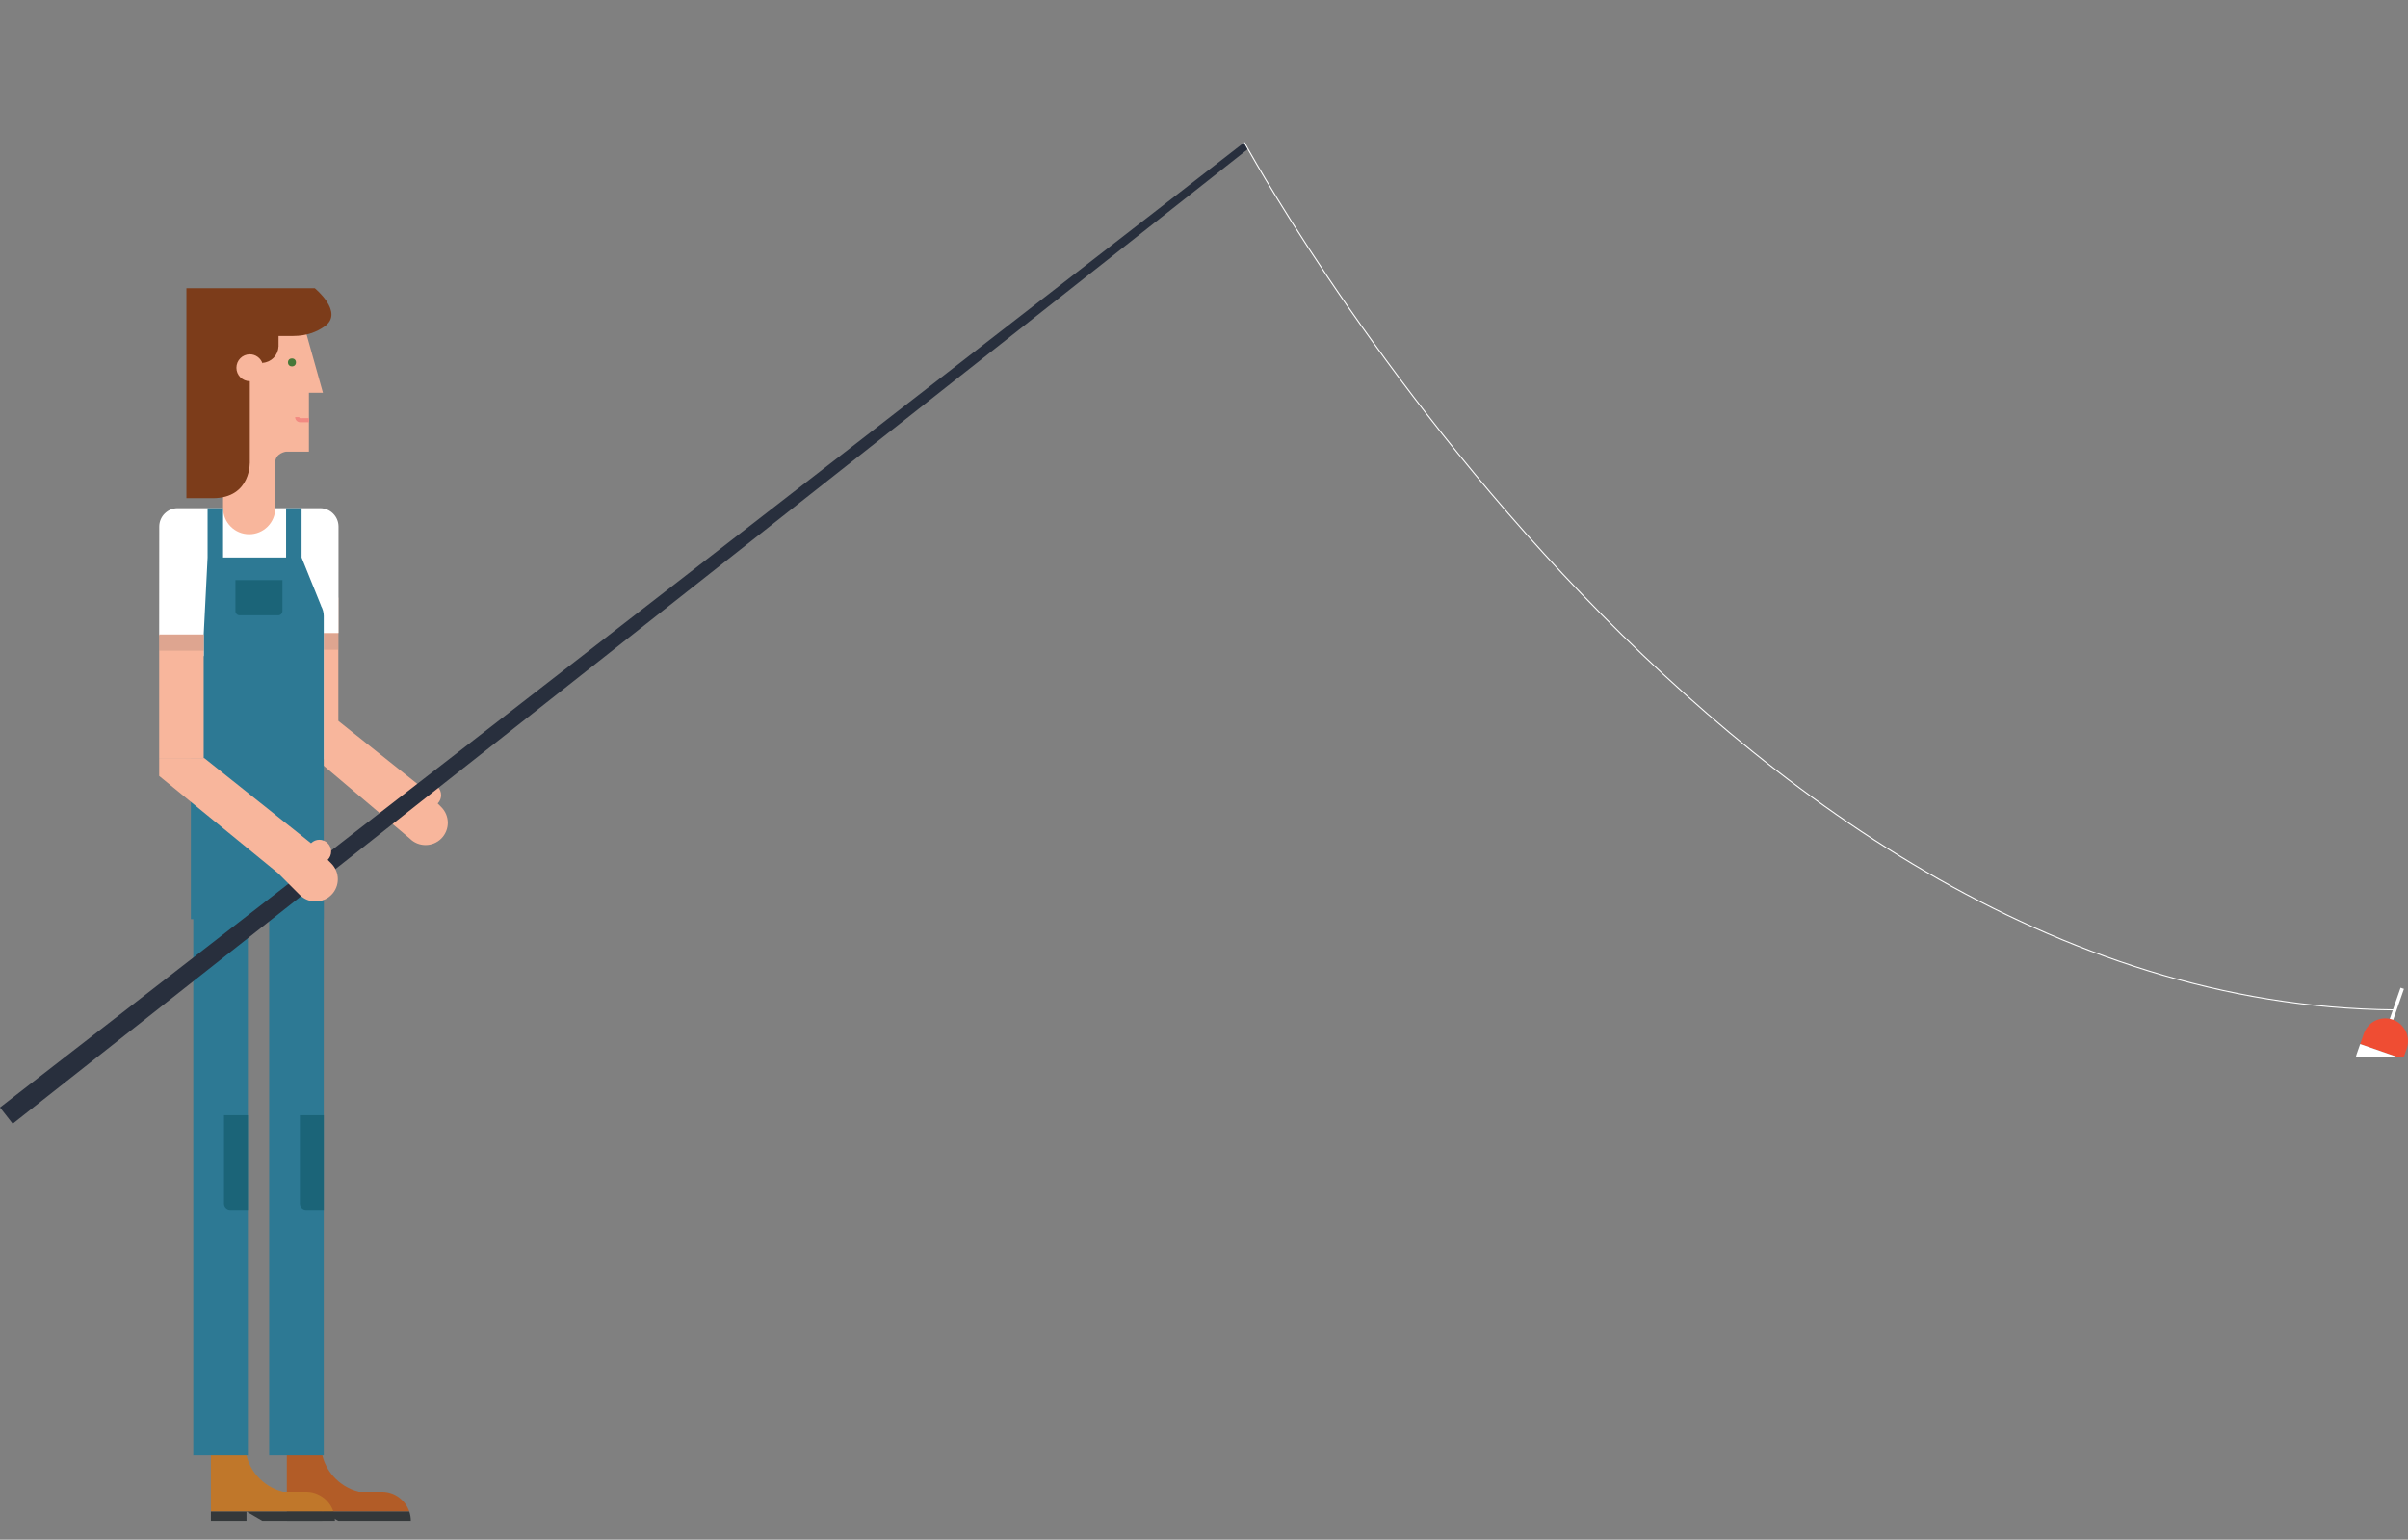 <?xml version="1.0" encoding="utf-8"?>
<!-- Generator: Adobe Illustrator 16.0.0, SVG Export Plug-In . SVG Version: 6.00 Build 0)  -->
<!DOCTYPE svg PUBLIC "-//W3C//DTD SVG 1.1//EN" "http://www.w3.org/Graphics/SVG/1.1/DTD/svg11.dtd">
<svg version="1.1" id="Layer_1" xmlns="http://www.w3.org/2000/svg" xmlns:xlink="http://www.w3.org/1999/xlink" x="0px" y="0px"
	 width="328.125px" height="209.826px" viewBox="-11.875 95.156 328.125 209.826"
	 enable-background="new -11.875 95.156 328.125 209.826" xml:space="preserve">
<rect x="-11.875" y="95.156" width="328.125" height="209.826" fill="#808080" stroke="none"/>
<g>
	<g>
		<rect x="28.169" y="176.61" fill="#F8B69C" width="6.062" height="16.826"/>
		<path fill="#F8B69C" d="M48.254,205.139c-0.029-0.029-0.488-0.488-0.488-0.488c0.626-0.627,0.625-1.643,0.001-2.266
			c-0.626-0.627-1.642-0.629-2.269,0v0.002l-14.563-11.613h-0.07l-6.062-0.002v2.447c0,0,19.133,16.184,19.162,16.213
			c1.188,1.186,3.107,1.186,4.293,0C49.441,208.247,49.441,206.329,48.254,205.139z"/>
	</g>
	<g>
		<g>
			<path fill="#F8B69C" d="M28.969,137.403l3.162,11.278h-1.91v8.019h-3.108c0,0-1.481,0.188-1.481,1.482c0,0.559,0,5.146,0,7.371
				v2.6h-7.111v-1.67v-29.314h10.263L28.969,137.403z"/>
			<circle fill="#477838" cx="27.911" cy="144.548" r="0.545"/>
			<path fill="#F28A82" d="M29.039,152.141c-0.078,0-0.144-0.062-0.144-0.143h-0.557c0,0.385,0.314,0.699,0.7,0.699h1.192v-0.559
				L29.039,152.141L29.039,152.141z"/>
			<path fill="#7C3C1A" d="M13.526,134.433v28.618c0,0,1.792,0,3.561,0c5.366,0,5.08-5.078,5.08-5.078v-10.863
				c-1.01-0.002-1.828-0.821-1.828-1.833c0-1.009,0.819-1.832,1.83-1.832c0.803,0,1.477,0.521,1.726,1.239l0.024-0.076
				c1.171-0.088,2.096-1.028,2.15-2.209h0.012v-1.458c0.522,0,1.175,0,1.997,0c1.822,0,3.229-0.55,4.311-1.326
				c2.646-1.901-1.37-5.182-1.37-5.182H13.526z"/>
		</g>
	</g>
	<g>
		<path fill="#B25C27" d="M40.153,298.458h-3.134c-1.384-0.34-2.601-1.105-3.507-2.146c-0.683-0.785-1.189-1.729-1.454-2.77v-6.105
			l-0.157-0.031h-4.694v7.713v2.582v0.83v0.826v1.791h16.692C43.373,299.583,41.896,298.458,40.153,298.458z"/>
		<path fill="#34383A" d="M27.208,302.409h4.851v-0.471v-0.785l2.153,1.256h9.894c0-0.439-0.074-0.863-0.206-1.26H27.208v0.789
			V302.409z"/>
	</g>
	<g>
		<path fill="#C0772A" d="M29.81,298.458h-3.133c-1.384-0.34-2.602-1.105-3.507-2.146c-0.683-0.785-1.189-1.729-1.456-2.77v-6.105
			l-0.157-0.031h-4.694v7.713v2.582v0.83v0.826v1.791h16.692C33.03,299.583,31.551,298.458,29.81,298.458z"/>
		<path fill="#34383A" d="M16.863,302.409h4.852v-0.471v-0.785l2.155,1.256h9.894c0-0.439-0.074-0.863-0.208-1.26H16.863v0.789
			V302.409z"/>
	</g>
	<rect x="28.169" y="181.423" opacity="0.4" fill="#B78D7E" enable-background="new    " width="6.062" height="2.277"/>
	<g>
		<rect x="14.46" y="215.302" fill="#2D7994" width="7.443" height="78.189"/>
		<path fill="#1B6478" d="M18.647,247.132v8.365v2.393v1.291c0,0.477,0.385,0.861,0.859,0.861h2.396v-12.91H18.647L18.647,247.132z"
			/>
	</g>
	<g>
		<rect x="24.803" y="215.302" fill="#2D7994" width="7.441" height="78.189"/>
		<path fill="#1B6478" d="M28.988,247.132v8.365v2.393v1.291c0,0.477,0.387,0.861,0.862,0.861h2.395v-12.91H28.988L28.988,247.132z"
			/>
	</g>
	<path fill="#FFFFFF" d="M31.741,164.409h-4.125H25.64h-0.003c0,1.961-1.592,3.551-3.556,3.551c-1.964,0-3.557-1.59-3.557-3.551
		h-0.082h-4.308h-1.792c-1.389,0-2.516,1.123-2.516,2.514l-0.011,14.812h4.316v6.516h9.666v-6.516h3.817v-0.312h5.665h0.973V173.1
		v-2.705v-3.473C34.254,165.532,33.129,164.409,31.741,164.409z"/>
	<rect x="18.717" y="177.882" fill="#FFFFFF" width="13.528" height="20.742"/>
	<rect x="23.799" y="169.118" fill="#FFFFFF" width="1.856" height="20.604"/>
	<path fill="#2D7994" d="M32.242,179.114c0-0.506-0.141-0.975-0.369-1.387l0.003-0.021l-2.656-6.574v-6.723h-2.111v6.723h-8.588
		v-6.723h-2.109v6.723l-0.533,10.584v2.775l-1.746,3.76v32.164h18.109v-33.811v-2.113V179.114L32.242,179.114L32.242,179.114z"/>
	<path fill="#1B6478" d="M20.204,174.212v1.758v1.604v0.861c0,0.318,0.259,0.576,0.578,0.576h5.254c0.318,0,0.575-0.258,0.575-0.576
		v-0.861v-1.604v-1.758H20.204z"/>
	<g>
		
			<rect x="314.554" y="229.724" transform="matrix(-0.945 -0.328 0.328 -0.945 535.917 555.035)" fill="#FFFFFF" width="0.488" height="5.136"/>
		<polygon fill="#282F3D" points="-10.143,248.294 -11.875,246.081 157.682,114.552 158.206,115.442 		"/>
		<path fill="none" stroke="#FFFFFF" stroke-width="0.141" stroke-miterlimit="10" d="M157.678,114.552
			c0,0,63.393,117.395,156.74,118.23"/>
		<path fill="#EF4D33" d="M315.67,239.218l0.408-1.168c0.561-1.617-0.293-3.381-1.91-3.941c-1.615-0.562-3.379,0.291-3.941,1.906
			l-0.492,1.426l5.113,1.777H315.67z"/>
		<path fill="#FFFFFF" d="M309.732,237.438l-0.496,1.426c-0.041,0.115-0.07,0.232-0.098,0.354h5.709L309.732,237.438z"/>
	</g>
	<g>
		<rect x="9.817" y="181.628" fill="#F8B69C" width="6.062" height="16.83"/>
		<path fill="#F8B69C" d="M33.268,212.825c-0.028-0.029-0.489-0.49-0.489-0.49c0.627-0.625,0.626-1.641,0.002-2.266
			c-0.626-0.625-1.64-0.627-2.268,0l-0.001,0.006l-14.563-11.617h-0.069H9.817v2.445l16.202,13.252c0,0,2.931,2.928,2.959,2.959
			c1.188,1.186,3.107,1.186,4.292,0C34.455,215.93,34.455,214.01,33.268,212.825z"/>
	</g>
	<rect x="9.817" y="181.628" opacity="0.4" fill="#B78D7E" enable-background="new    " width="6.096" height="2.205"/>
</g>
</svg>

